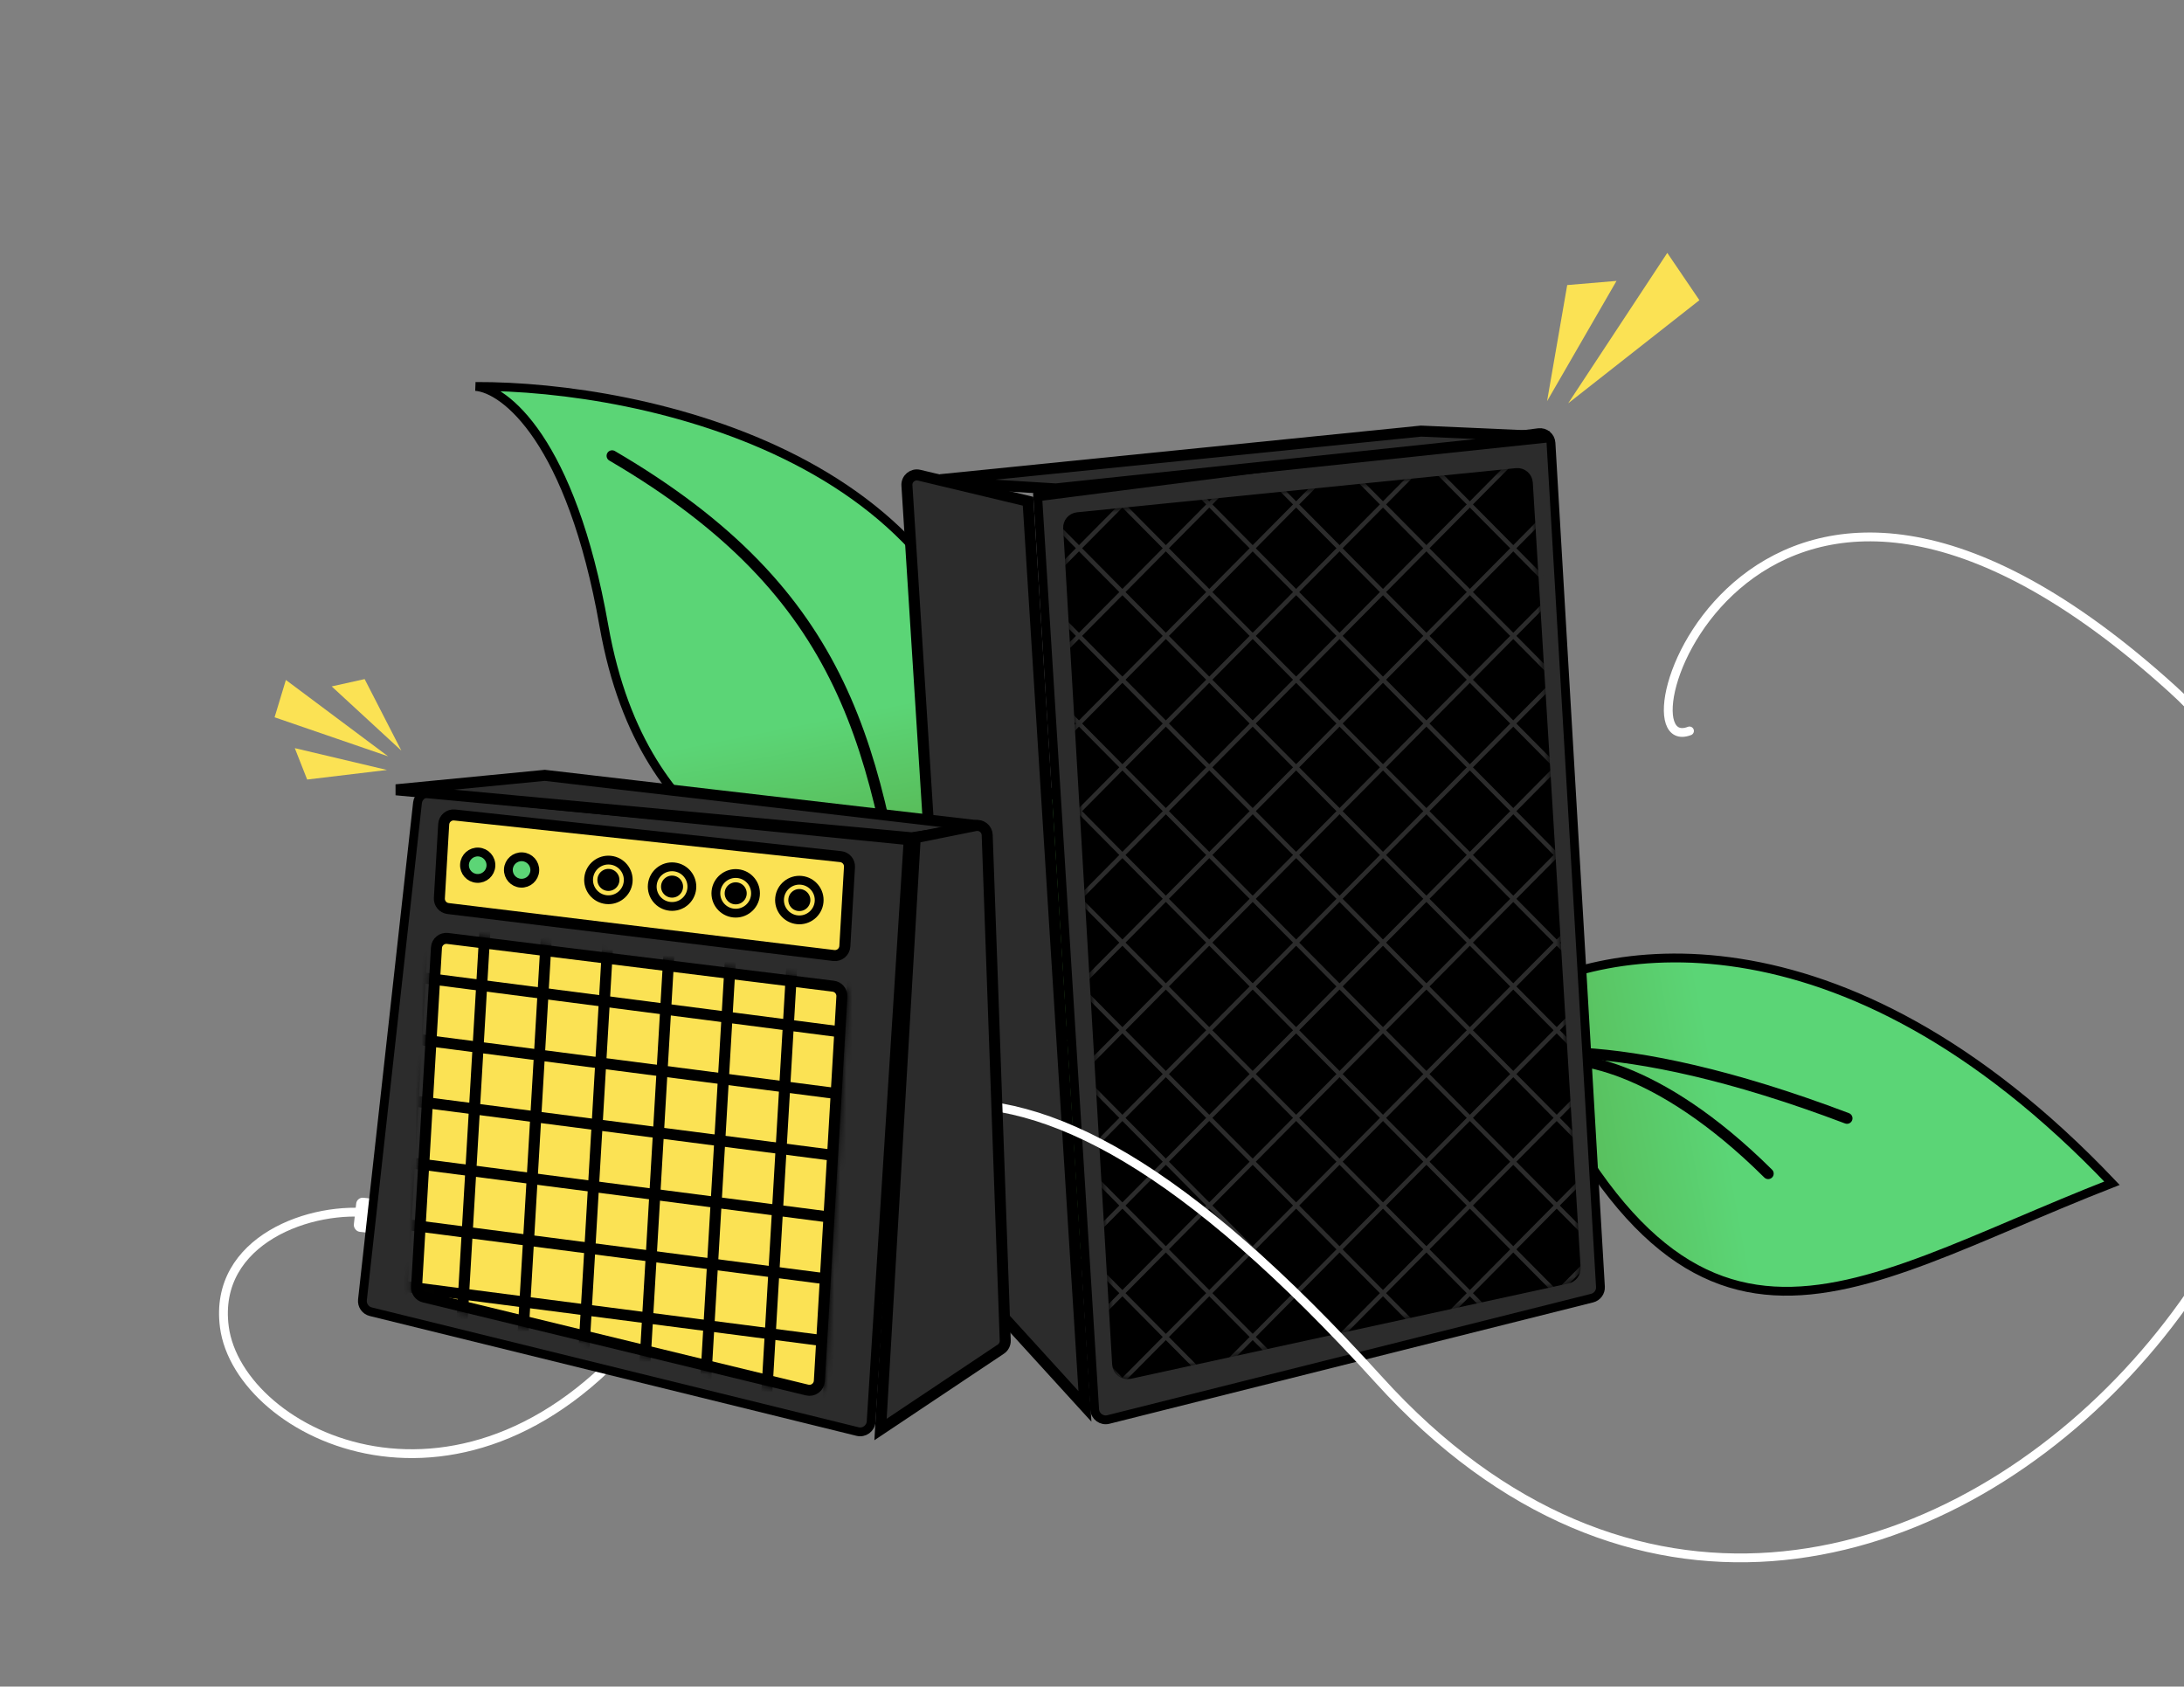 <svg width="360" height="278" viewBox="0 0 360 278" fill="none" xmlns="http://www.w3.org/2000/svg">
<rect x="0" y="0" width="360" height="278" fill="#808080" stroke="none"/>
<g clip-path="url(#clip0_3_27736)">
<path d="M248.283 165.317C262.814 155.5 303.125 147.7 348.125 195.03C303.396 212.47 277.569 234.822 248.283 165.317Z" fill="url(#paint0_linear_3_27736)" stroke="black" stroke-width="1.453"/>
<path d="M242.537 176.347C247.175 172.945 266.05 169.779 304.449 184.327" stroke="black" stroke-width="1.816" stroke-linecap="round"/>
<path d="M254.12 174.97C258.928 173.55 273.126 175.254 291.458 193.44" stroke="black" stroke-width="1.816" stroke-linecap="round"/>
<path d="M132.13 150.857C127.098 209.245 179.891 212.393 206.916 206.669C218.886 164.46 186.701 139.193 164.806 124.967C162.459 75.672 106.216 63.581 78.388 63.697C83.188 64.068 94.139 72.474 99.543 103.136C106.299 141.463 132.843 142.108 132.13 150.857Z" fill="url(#paint1_linear_3_27736)" stroke="black" stroke-width="1.453"/>
<path d="M199.321 189.453C192.712 181.229 173.629 164.192 150.171 161.834C144.73 123.58 140.089 98.052 100.895 75.128" stroke="black" stroke-width="1.816" stroke-linecap="round"/>
<path d="M255.657 73.011C255.595 71.961 254.657 71.183 253.614 71.316L171.053 81.888L180.44 232.324C180.511 233.457 181.593 234.248 182.694 233.972L262.438 213.965C263.284 213.753 263.86 212.969 263.809 212.098L255.657 73.011Z" fill="#2C2C2C" stroke="black" stroke-width="1.453"/>
<path d="M251.754 79.593C251.698 78.667 250.882 77.974 249.959 78.067L177.621 85.346C176.75 85.433 176.102 86.193 176.154 87.067L184.23 224.871C184.289 225.873 185.229 226.586 186.21 226.373L258.349 210.665C259.136 210.493 259.681 209.773 259.632 208.968L251.754 79.593Z" fill="black" stroke="black" stroke-width="1.816"/>
<mask id="mask0_3_27736" style="mask-type:alpha" maskUnits="userSpaceOnUse" x="175" y="77" width="86" height="151">
<path d="M251.754 79.593C251.698 78.667 250.882 77.974 249.959 78.067L177.621 85.346C176.75 85.433 176.102 86.193 176.154 87.067L184.23 224.871C184.289 225.873 185.229 226.586 186.21 226.373L258.349 210.665C259.136 210.493 259.681 209.773 259.632 208.968L251.754 79.593Z" fill="#FF2222" stroke="black" stroke-width="1.816"/>
</mask>
<g mask="url(#mask0_3_27736)">
<path d="M339.672 129.333L168.895 301.634" stroke="#2C2C2C" stroke-width="0.726"/>
<path d="M332.449 122.175L161.672 294.475" stroke="#2C2C2C" stroke-width="0.726"/>
<path d="M325.227 115.017L154.45 287.317" stroke="#2C2C2C" stroke-width="0.726"/>
<path d="M318.006 107.859L147.229 280.159" stroke="#2C2C2C" stroke-width="0.726"/>
<path d="M310.783 100.7L140.006 273.001" stroke="#2C2C2C" stroke-width="0.726"/>
<path d="M303.561 93.542L132.784 265.842" stroke="#2C2C2C" stroke-width="0.726"/>
<path d="M296.338 86.383L125.561 258.684" stroke="#2C2C2C" stroke-width="0.726"/>
<path d="M289.117 79.225L118.34 251.526" stroke="#2C2C2C" stroke-width="0.726"/>
<path d="M281.895 72.067L111.118 244.367" stroke="#2C2C2C" stroke-width="0.726"/>
<path d="M274.672 64.909L103.895 237.209" stroke="#2C2C2C" stroke-width="0.726"/>
<path d="M267.449 57.75L96.672 230.051" stroke="#2C2C2C" stroke-width="0.726"/>
<path d="M260.229 50.592L89.452 222.892" stroke="#2C2C2C" stroke-width="0.726"/>
<path d="M253.006 43.434L82.229 215.734" stroke="#2C2C2C" stroke-width="0.726"/>
<path d="M245.783 36.275L75.007 208.576" stroke="#2C2C2C" stroke-width="0.726"/>
<path d="M238.561 29.117L67.784 201.417" stroke="#2C2C2C" stroke-width="0.726"/>
<path d="M87.621 129.333L258.398 301.634" stroke="#2C2C2C" stroke-width="0.726"/>
<path d="M94.844 122.175L265.62 294.475" stroke="#2C2C2C" stroke-width="0.726"/>
<path d="M102.066 115.017L272.843 287.317" stroke="#2C2C2C" stroke-width="0.726"/>
<path d="M109.287 107.859L280.064 280.159" stroke="#2C2C2C" stroke-width="0.726"/>
<path d="M116.51 100.7L287.286 273.001" stroke="#2C2C2C" stroke-width="0.726"/>
<path d="M123.732 93.542L294.509 265.842" stroke="#2C2C2C" stroke-width="0.726"/>
<path d="M130.955 86.383L301.732 258.684" stroke="#2C2C2C" stroke-width="0.726"/>
<path d="M138.176 79.225L308.953 251.526" stroke="#2C2C2C" stroke-width="0.726"/>
<path d="M145.398 72.067L316.175 244.367" stroke="#2C2C2C" stroke-width="0.726"/>
<path d="M152.621 64.909L323.398 237.209" stroke="#2C2C2C" stroke-width="0.726"/>
<path d="M159.844 57.75L330.62 230.051" stroke="#2C2C2C" stroke-width="0.726"/>
<path d="M167.064 50.592L337.841 222.892" stroke="#2C2C2C" stroke-width="0.726"/>
<path d="M174.287 43.434L345.064 215.734" stroke="#2C2C2C" stroke-width="0.726"/>
<path d="M181.51 36.275L352.286 208.576" stroke="#2C2C2C" stroke-width="0.726"/>
<path d="M188.732 29.117L359.509 201.417" stroke="#2C2C2C" stroke-width="0.726"/>
</g>
<path d="M255.408 71.996L174.043 80.589L155.095 79.421C154.873 79.408 154.866 79.082 155.088 79.059L234.237 71.059L255.408 71.996Z" fill="#2C2C2C" stroke="black" stroke-width="1.816"/>
<path d="M151.505 78.323C150.435 78.067 149.424 78.919 149.493 80.016L157.621 207.991C157.644 208.362 157.793 208.713 158.043 208.988L157.372 209.599L158.043 208.988L178.837 231.81L169.459 82.618L151.505 78.323Z" fill="#2C2C2C" stroke="black" stroke-width="1.816"/>
<rect x="58.832" y="197.3" width="6.174" height="5.65" rx="1.089" transform="rotate(6.376 58.832 197.3)" fill="white"/>
<path d="M61.677 200.012C51.448 198.559 35.094 204.334 36.982 218.715C39.343 236.692 77.112 255.395 106.891 217.807C136.671 180.219 163.363 156.917 227.281 227.431C309.377 318 426.82 175.783 358 113.5C289.18 51.217 265.231 125.563 278.487 120.479" stroke="white" stroke-width="1.453" stroke-linecap="round"/>
<path d="M68.82 132.318C68.929 131.329 69.814 130.612 70.804 130.711L149.681 138.564L143.596 234.31C143.524 235.439 142.448 236.229 141.35 235.958L61.116 216.208C60.231 215.991 59.645 215.151 59.745 214.245L68.82 132.318Z" fill="#2C2C2C" stroke="black" stroke-width="1.453"/>
<path d="M73.137 135.862C73.192 134.929 74.015 134.232 74.944 134.333L138.568 141.196C139.435 141.289 140.075 142.046 140.024 142.916L139.259 155.969C139.204 156.91 138.366 157.61 137.43 157.496L73.857 149.752C73.001 149.647 72.373 148.895 72.424 148.034L73.137 135.862Z" fill="#FBE254" stroke="black" stroke-width="1.816"/>
<circle cx="100.288" cy="145.034" r="2.905" transform="rotate(6.02 100.288 145.034)" fill="black" stroke="#FBE254" stroke-width="2.179"/>
<circle cx="110.778" cy="146.14" r="2.905" transform="rotate(6.02 110.778 146.14)" fill="black" stroke="#FBE254" stroke-width="2.179"/>
<circle cx="121.269" cy="147.247" r="2.905" transform="rotate(6.02 121.269 147.247)" fill="black" stroke="#FBE254" stroke-width="2.179"/>
<circle cx="131.761" cy="148.353" r="2.905" transform="rotate(6.02 131.761 148.353)" fill="black" stroke="#FBE254" stroke-width="2.179"/>
<circle cx="100.288" cy="145.034" r="3.268" transform="rotate(6.02 100.288 145.034)" stroke="black" stroke-width="1.453"/>
<circle cx="110.778" cy="146.14" r="3.268" transform="rotate(6.02 110.778 146.14)" stroke="black" stroke-width="1.453"/>
<circle cx="121.269" cy="147.247" r="3.268" transform="rotate(6.02 121.269 147.247)" stroke="black" stroke-width="1.453"/>
<circle cx="131.761" cy="148.353" r="3.268" transform="rotate(6.02 131.761 148.353)" stroke="black" stroke-width="1.453"/>
<circle cx="78.744" cy="142.611" r="2.179" transform="rotate(3.354 78.744 142.611)" fill="#5CD576" stroke="black" stroke-width="1.453"/>
<circle cx="85.975" cy="143.398" r="2.179" transform="rotate(3.354 85.975 143.398)" fill="#5CD576" stroke="black" stroke-width="1.453"/>
<path d="M71.943 156.207C71.998 155.264 72.838 154.564 73.775 154.68L137.341 162.551C138.196 162.657 138.822 163.408 138.771 164.269L135.058 227.624C134.998 228.642 134.032 229.357 133.041 229.116L69.912 213.79C69.145 213.604 68.62 212.895 68.667 212.107L71.943 156.207Z" fill="#FBE254" stroke="black" stroke-width="1.816"/>
<mask id="mask1_3_27736" style="mask-type:alpha" maskUnits="userSpaceOnUse" x="67" y="153" width="73" height="78">
<path d="M71.943 156.207C71.998 155.264 72.838 154.564 73.775 154.68L137.341 162.551C138.196 162.657 138.822 163.408 138.771 164.269L135.058 227.624C134.998 228.642 134.032 229.357 133.041 229.116L69.912 213.79C69.145 213.604 68.62 212.895 68.667 212.107L71.943 156.207Z" fill="#FF2222" stroke="black" stroke-width="1.816"/>
</mask>
<g mask="url(#mask1_3_27736)">
<path d="M70.148 146.473L65.049 233.483" stroke="black" stroke-width="1.816"/>
<path d="M80.299 147.068L75.199 234.078" stroke="black" stroke-width="1.816"/>
<path d="M90.451 147.663L85.351 234.673" stroke="black" stroke-width="1.816"/>
<path d="M100.602 148.258L95.502 235.268" stroke="black" stroke-width="1.816"/>
<path d="M110.754 148.853L105.654 235.863" stroke="black" stroke-width="1.816"/>
<path d="M120.904 149.448L115.805 236.458" stroke="black" stroke-width="1.816"/>
<path d="M131.057 150.042L125.957 237.053" stroke="black" stroke-width="1.816"/>
<path d="M141.207 150.637L136.107 237.648" stroke="black" stroke-width="1.816"/>
<path d="M153.656 172.038L67.217 160.853" stroke="black" stroke-width="1.816"/>
<path d="M152.352 182.123L65.913 170.937" stroke="black" stroke-width="1.816"/>
<path d="M151.047 192.207L64.608 181.022" stroke="black" stroke-width="1.816"/>
<path d="M149.742 202.292L63.303 191.106" stroke="black" stroke-width="1.816"/>
<path d="M148.436 212.376L61.996 201.191" stroke="black" stroke-width="1.816"/>
<path d="M147.131 222.461L60.692 211.275" stroke="black" stroke-width="1.816"/>
</g>
<path d="M65.285 130.181L150.269 138.092L161.252 136.477C161.462 136.446 161.458 136.141 161.247 136.117L89.798 127.798L65.285 130.181Z" fill="#2C2C2C" stroke="black" stroke-width="1.816"/>
<path d="M160.769 136.085C161.757 135.886 162.688 136.621 162.724 137.629L165.699 220.955C165.719 221.522 165.444 222.058 164.973 222.373L145.142 235.621L150.859 138.08L160.769 136.085Z" fill="#2C2C2C" stroke="black" stroke-width="1.816"/>
<path d="M266.459 46.301L258.331 46.986L255.011 66.125L266.459 46.301Z" fill="#FBE254"/>
<path d="M274.827 41.685L258.489 66.48L280.122 49.48L274.827 41.685Z" fill="#FBE254"/>
<path d="M54.671 113.138L60.104 111.932L66.157 123.72L54.671 113.138Z" fill="#FBE254"/>
<path d="M48.592 123.313L50.631 128.491L63.788 126.912L48.592 123.313Z" fill="#FBE254"/>
<path d="M47.124 112.076L63.965 124.659L45.261 118.229L47.124 112.076Z" fill="#FBE254"/>
</g>
<defs>
<linearGradient id="paint0_linear_3_27736" x1="283.937" y1="184.033" x2="237.535" y2="192.634" gradientUnits="userSpaceOnUse">
<stop stop-color="#5BD576"/>
<stop offset="1" stop-color="#57A943"/>
</linearGradient>
<linearGradient id="paint1_linear_3_27736" x1="134.27" y1="118.741" x2="141.102" y2="152.735" gradientUnits="userSpaceOnUse">
<stop stop-color="#5BD576"/>
<stop offset="1" stop-color="#57A943"/>
</linearGradient>
<clipPath id="clip0_3_27736">
<rect width="360" height="278" fill="white"/>
</clipPath>
</defs>
</svg>
